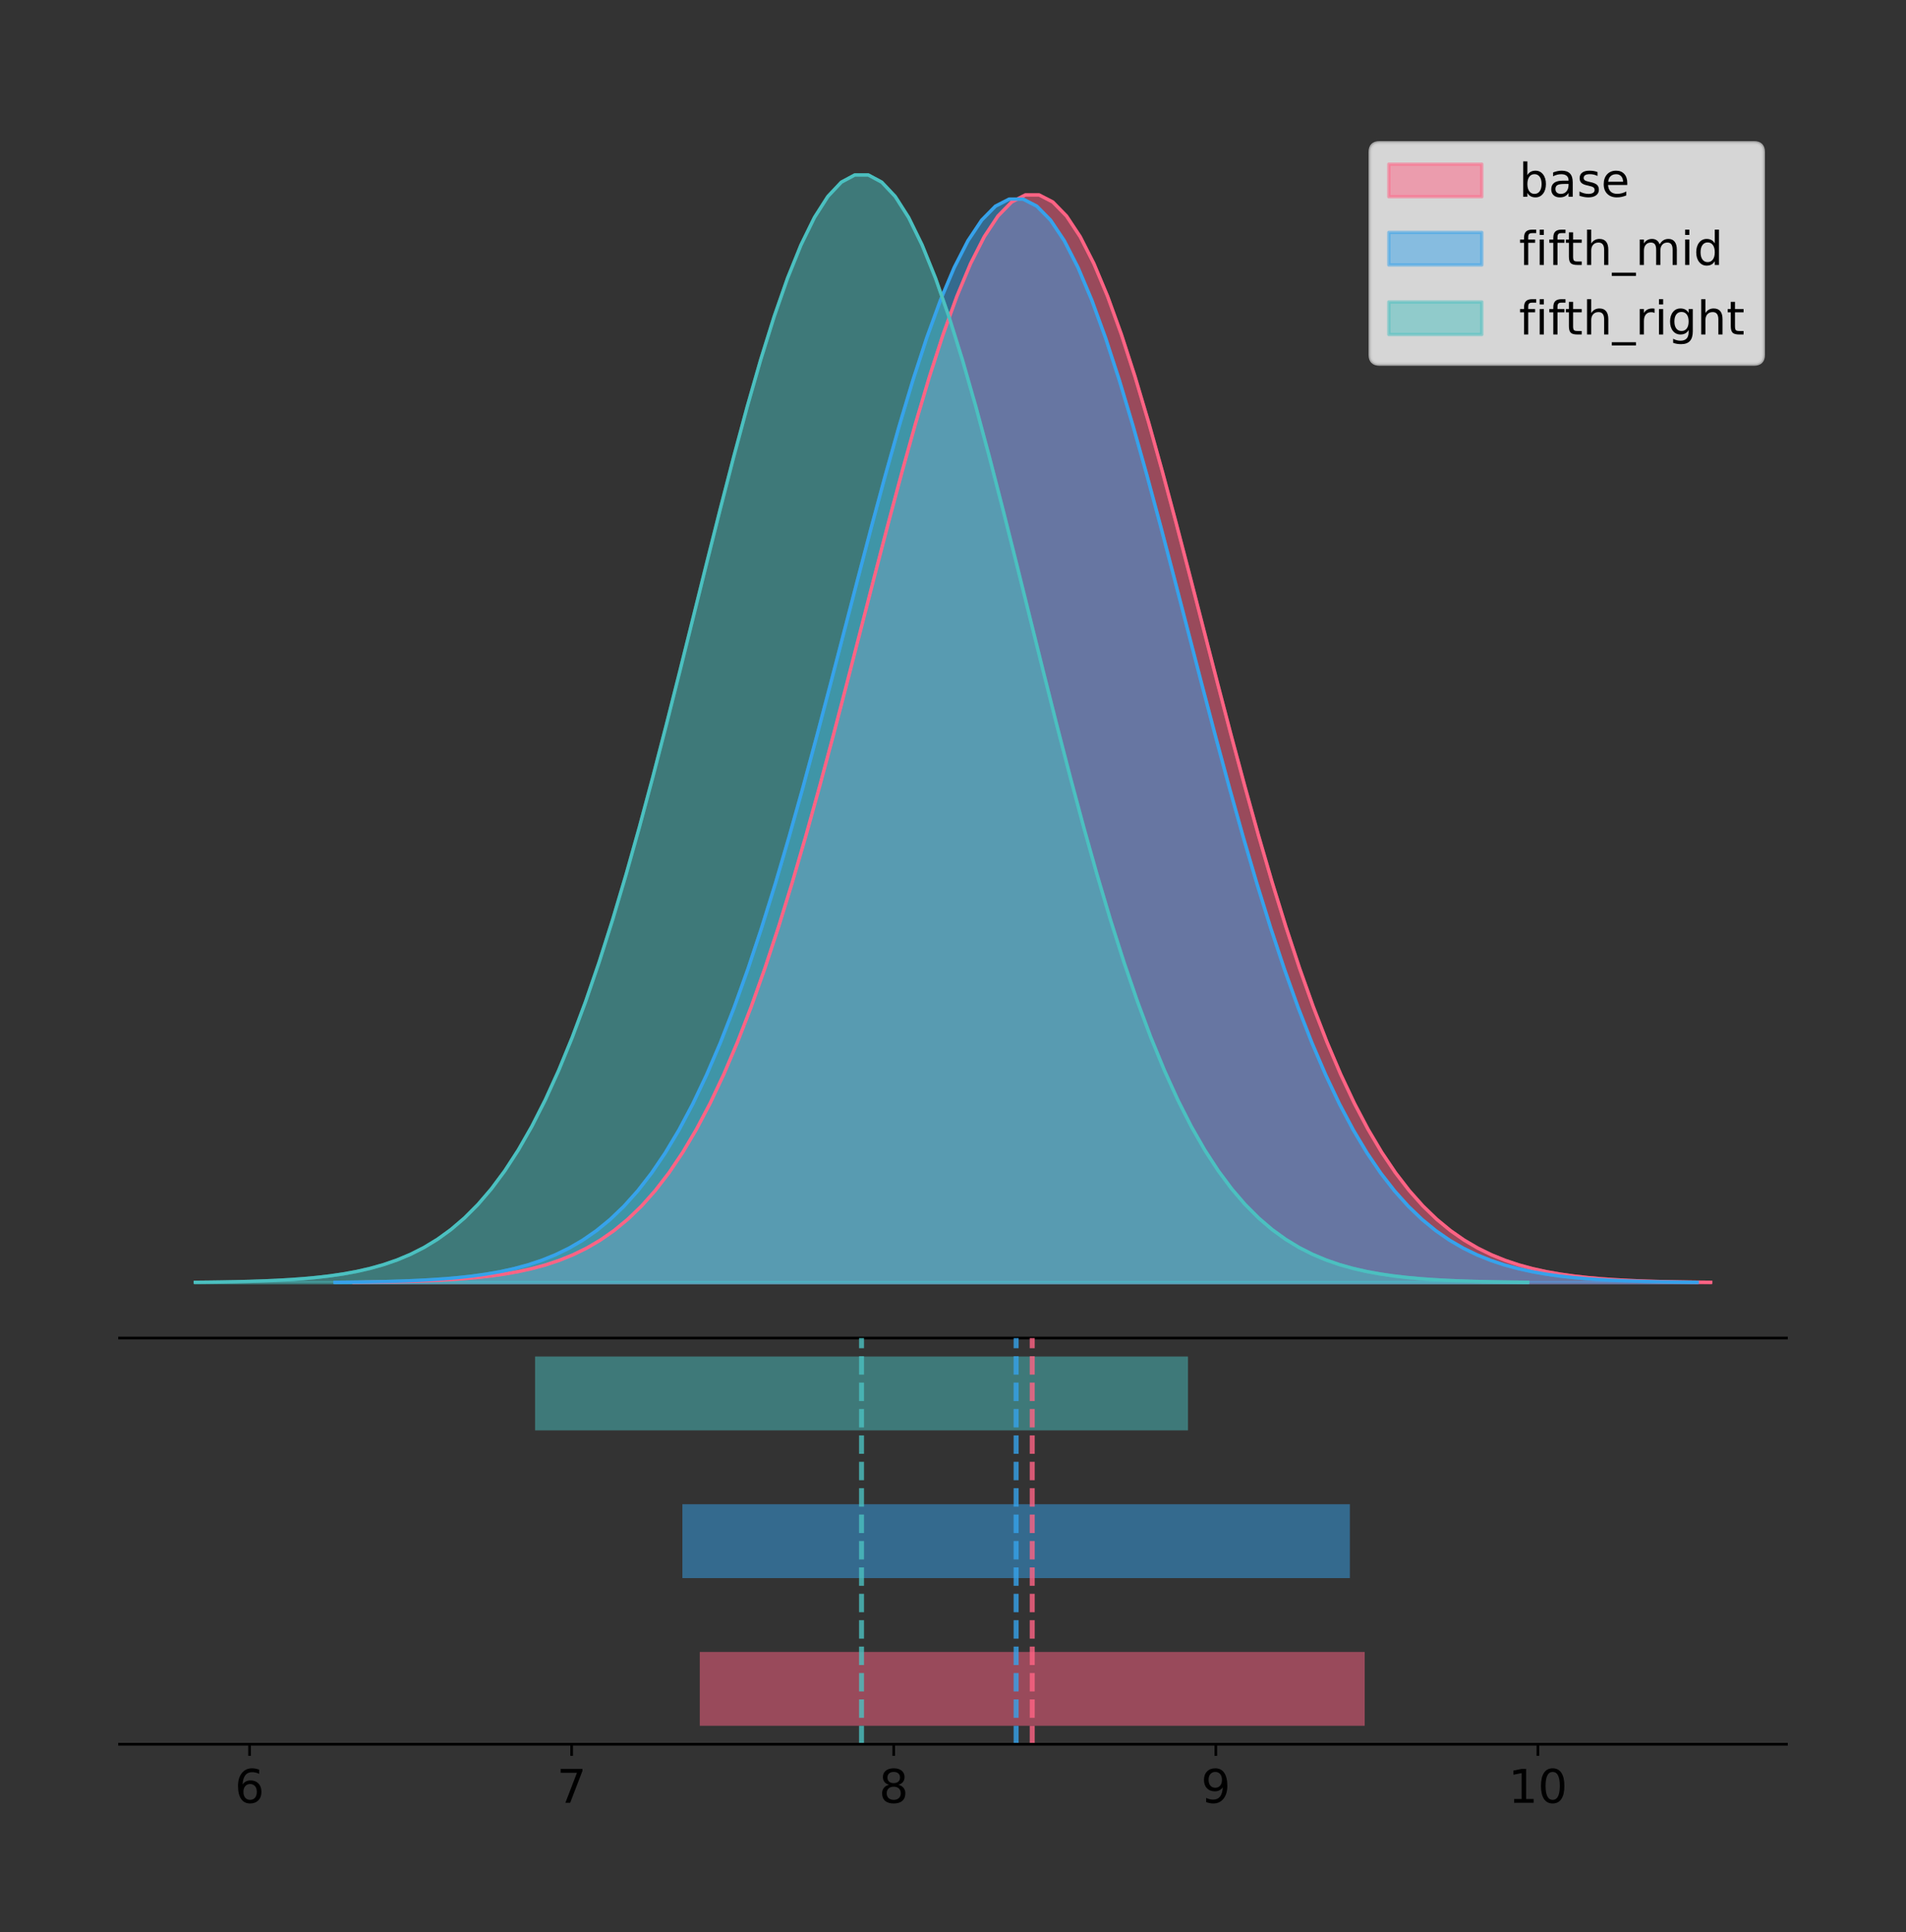 <?xml version="1.0" encoding="utf-8" standalone="no"?>
<!DOCTYPE svg PUBLIC "-//W3C//DTD SVG 1.1//EN"
  "http://www.w3.org/Graphics/SVG/1.1/DTD/svg11.dtd">
<!-- Created with matplotlib (https://matplotlib.org/) -->
<svg height="581.789pt" version="1.1" viewBox="0 0 574.2 581.789" width="574.2pt" xmlns="http://www.w3.org/2000/svg" xmlns:xlink="http://www.w3.org/1999/xlink">
 <rect x="0" y="0" width="574.2" height="581.789" fill="#333333" stroke="none"/>
 <defs>
  <style type="text/css">
*{stroke-linecap:butt;stroke-linejoin:round;}
  </style>
 </defs>
 <g id="figure_1">
  <g id="patch_1">
   <path d="M 0 581.789 
L 574.2 581.789 
L 574.2 0 
L 0 0 
z
" style="fill:none;"/>
  </g>
  <g id="axes_1">
   <g id="patch_2">
    <path d="M 36 402.93 
L 538.2 402.93 
L 538.2 36 
L 36 36 
z
" style="fill:none;"/>
   </g>
   <g id="PolyCollection_1">
    <defs>
     <path d="M 106.566 -195.538 
L 106.566 -195.648 
L 110.696 -195.689 
L 114.825 -195.745 
L 118.954 -195.82 
L 123.084 -195.918 
L 127.213 -196.048 
L 131.342 -196.218 
L 135.472 -196.438 
L 139.601 -196.723 
L 143.731 -197.086 
L 147.86 -197.548 
L 151.989 -198.131 
L 156.119 -198.862 
L 160.248 -199.77 
L 164.377 -200.892 
L 168.507 -202.266 
L 172.636 -203.939 
L 176.765 -205.959 
L 180.895 -208.381 
L 185.024 -211.263 
L 189.153 -214.666 
L 193.283 -218.653 
L 197.412 -223.291 
L 201.542 -228.642 
L 205.671 -234.767 
L 209.8 -241.724 
L 213.93 -249.56 
L 218.059 -258.314 
L 222.188 -268.013 
L 226.318 -278.665 
L 230.447 -290.262 
L 234.576 -302.774 
L 238.706 -316.149 
L 242.835 -330.31 
L 246.964 -345.153 
L 251.094 -360.549 
L 255.223 -376.345 
L 259.353 -392.364 
L 263.482 -408.408 
L 267.611 -424.26 
L 271.741 -439.694 
L 275.87 -454.473 
L 279.999 -468.359 
L 284.129 -481.119 
L 288.258 -492.53 
L 292.387 -502.387 
L 296.517 -510.508 
L 300.646 -516.739 
L 304.775 -520.961 
L 308.905 -523.093 
L 313.034 -523.093 
L 317.164 -520.961 
L 321.293 -516.739 
L 325.422 -510.508 
L 329.552 -502.387 
L 333.681 -492.53 
L 337.81 -481.119 
L 341.94 -468.359 
L 346.069 -454.473 
L 350.198 -439.694 
L 354.328 -424.26 
L 358.457 -408.408 
L 362.586 -392.364 
L 366.716 -376.345 
L 370.845 -360.549 
L 374.975 -345.153 
L 379.104 -330.31 
L 383.233 -316.149 
L 387.363 -302.774 
L 391.492 -290.262 
L 395.621 -278.665 
L 399.751 -268.013 
L 403.88 -258.314 
L 408.009 -249.56 
L 412.139 -241.724 
L 416.268 -234.767 
L 420.398 -228.642 
L 424.527 -223.291 
L 428.656 -218.653 
L 432.786 -214.666 
L 436.915 -211.263 
L 441.044 -208.381 
L 445.174 -205.959 
L 449.303 -203.939 
L 453.432 -202.266 
L 457.562 -200.892 
L 461.691 -199.77 
L 465.82 -198.862 
L 469.95 -198.131 
L 474.079 -197.548 
L 478.209 -197.086 
L 482.338 -196.723 
L 486.467 -196.438 
L 490.597 -196.218 
L 494.726 -196.048 
L 498.855 -195.918 
L 502.985 -195.82 
L 507.114 -195.745 
L 511.243 -195.689 
L 515.373 -195.648 
L 515.373 -195.538 
L 515.373 -195.538 
L 511.243 -195.538 
L 507.114 -195.538 
L 502.985 -195.538 
L 498.855 -195.538 
L 494.726 -195.538 
L 490.597 -195.538 
L 486.467 -195.538 
L 482.338 -195.538 
L 478.209 -195.538 
L 474.079 -195.538 
L 469.95 -195.538 
L 465.82 -195.538 
L 461.691 -195.538 
L 457.562 -195.538 
L 453.432 -195.538 
L 449.303 -195.538 
L 445.174 -195.538 
L 441.044 -195.538 
L 436.915 -195.538 
L 432.786 -195.538 
L 428.656 -195.538 
L 424.527 -195.538 
L 420.398 -195.538 
L 416.268 -195.538 
L 412.139 -195.538 
L 408.009 -195.538 
L 403.88 -195.538 
L 399.751 -195.538 
L 395.621 -195.538 
L 391.492 -195.538 
L 387.363 -195.538 
L 383.233 -195.538 
L 379.104 -195.538 
L 374.975 -195.538 
L 370.845 -195.538 
L 366.716 -195.538 
L 362.586 -195.538 
L 358.457 -195.538 
L 354.328 -195.538 
L 350.198 -195.538 
L 346.069 -195.538 
L 341.94 -195.538 
L 337.81 -195.538 
L 333.681 -195.538 
L 329.552 -195.538 
L 325.422 -195.538 
L 321.293 -195.538 
L 317.164 -195.538 
L 313.034 -195.538 
L 308.905 -195.538 
L 304.775 -195.538 
L 300.646 -195.538 
L 296.517 -195.538 
L 292.387 -195.538 
L 288.258 -195.538 
L 284.129 -195.538 
L 279.999 -195.538 
L 275.87 -195.538 
L 271.741 -195.538 
L 267.611 -195.538 
L 263.482 -195.538 
L 259.353 -195.538 
L 255.223 -195.538 
L 251.094 -195.538 
L 246.964 -195.538 
L 242.835 -195.538 
L 238.706 -195.538 
L 234.576 -195.538 
L 230.447 -195.538 
L 226.318 -195.538 
L 222.188 -195.538 
L 218.059 -195.538 
L 213.93 -195.538 
L 209.8 -195.538 
L 205.671 -195.538 
L 201.542 -195.538 
L 197.412 -195.538 
L 193.283 -195.538 
L 189.153 -195.538 
L 185.024 -195.538 
L 180.895 -195.538 
L 176.765 -195.538 
L 172.636 -195.538 
L 168.507 -195.538 
L 164.377 -195.538 
L 160.248 -195.538 
L 156.119 -195.538 
L 151.989 -195.538 
L 147.86 -195.538 
L 143.731 -195.538 
L 139.601 -195.538 
L 135.472 -195.538 
L 131.342 -195.538 
L 127.213 -195.538 
L 123.084 -195.538 
L 118.954 -195.538 
L 114.825 -195.538 
L 110.696 -195.538 
L 106.566 -195.538 
z
" id="med60b81666" style="stroke:#ff6384;stroke-opacity:0.5;"/>
    </defs>
    <g clip-path="url(#p1150feb0f2)">
     <use style="fill:#ff6384;fill-opacity:0.5;stroke:#ff6384;stroke-opacity:0.5;" x="0" xlink:href="#med60b81666" y="581.789"/>
    </g>
   </g>
   <g id="PolyCollection_2">
    <defs>
     <path d="M 100.929 -195.538 
L 100.929 -195.648 
L 105.075 -195.689 
L 109.22 -195.744 
L 113.365 -195.819 
L 117.51 -195.917 
L 121.656 -196.046 
L 125.801 -196.215 
L 129.946 -196.435 
L 134.091 -196.718 
L 138.236 -197.08 
L 142.382 -197.541 
L 146.527 -198.121 
L 150.672 -198.849 
L 154.817 -199.754 
L 158.963 -200.871 
L 163.108 -202.241 
L 167.253 -203.907 
L 171.398 -205.919 
L 175.543 -208.332 
L 179.689 -211.202 
L 183.834 -214.592 
L 187.979 -218.565 
L 192.124 -223.185 
L 196.27 -228.515 
L 200.415 -234.617 
L 204.56 -241.547 
L 208.705 -249.353 
L 212.85 -258.074 
L 216.996 -267.735 
L 221.141 -278.347 
L 225.286 -289.899 
L 229.431 -302.364 
L 233.577 -315.688 
L 237.722 -329.794 
L 241.867 -344.58 
L 246.012 -359.917 
L 250.157 -375.653 
L 254.303 -391.611 
L 258.448 -407.593 
L 262.593 -423.385 
L 266.738 -438.76 
L 270.884 -453.482 
L 275.029 -467.315 
L 279.174 -480.026 
L 283.319 -491.394 
L 287.464 -501.213 
L 291.61 -509.302 
L 295.755 -515.509 
L 299.9 -519.715 
L 304.045 -521.839 
L 308.191 -521.839 
L 312.336 -519.715 
L 316.481 -515.509 
L 320.626 -509.302 
L 324.771 -501.213 
L 328.917 -491.394 
L 333.062 -480.026 
L 337.207 -467.315 
L 341.352 -453.482 
L 345.498 -438.76 
L 349.643 -423.385 
L 353.788 -407.593 
L 357.933 -391.611 
L 362.078 -375.653 
L 366.224 -359.917 
L 370.369 -344.58 
L 374.514 -329.794 
L 378.659 -315.688 
L 382.805 -302.364 
L 386.95 -289.899 
L 391.095 -278.347 
L 395.24 -267.735 
L 399.385 -258.074 
L 403.531 -249.353 
L 407.676 -241.547 
L 411.821 -234.617 
L 415.966 -228.515 
L 420.112 -223.185 
L 424.257 -218.565 
L 428.402 -214.592 
L 432.547 -211.202 
L 436.692 -208.332 
L 440.838 -205.919 
L 444.983 -203.907 
L 449.128 -202.241 
L 453.273 -200.871 
L 457.419 -199.754 
L 461.564 -198.849 
L 465.709 -198.121 
L 469.854 -197.541 
L 473.999 -197.08 
L 478.145 -196.718 
L 482.29 -196.435 
L 486.435 -196.215 
L 490.58 -196.046 
L 494.726 -195.917 
L 498.871 -195.819 
L 503.016 -195.744 
L 507.161 -195.689 
L 511.306 -195.648 
L 511.306 -195.538 
L 511.306 -195.538 
L 507.161 -195.538 
L 503.016 -195.538 
L 498.871 -195.538 
L 494.726 -195.538 
L 490.58 -195.538 
L 486.435 -195.538 
L 482.29 -195.538 
L 478.145 -195.538 
L 473.999 -195.538 
L 469.854 -195.538 
L 465.709 -195.538 
L 461.564 -195.538 
L 457.419 -195.538 
L 453.273 -195.538 
L 449.128 -195.538 
L 444.983 -195.538 
L 440.838 -195.538 
L 436.692 -195.538 
L 432.547 -195.538 
L 428.402 -195.538 
L 424.257 -195.538 
L 420.112 -195.538 
L 415.966 -195.538 
L 411.821 -195.538 
L 407.676 -195.538 
L 403.531 -195.538 
L 399.385 -195.538 
L 395.24 -195.538 
L 391.095 -195.538 
L 386.95 -195.538 
L 382.805 -195.538 
L 378.659 -195.538 
L 374.514 -195.538 
L 370.369 -195.538 
L 366.224 -195.538 
L 362.078 -195.538 
L 357.933 -195.538 
L 353.788 -195.538 
L 349.643 -195.538 
L 345.498 -195.538 
L 341.352 -195.538 
L 337.207 -195.538 
L 333.062 -195.538 
L 328.917 -195.538 
L 324.771 -195.538 
L 320.626 -195.538 
L 316.481 -195.538 
L 312.336 -195.538 
L 308.191 -195.538 
L 304.045 -195.538 
L 299.9 -195.538 
L 295.755 -195.538 
L 291.61 -195.538 
L 287.464 -195.538 
L 283.319 -195.538 
L 279.174 -195.538 
L 275.029 -195.538 
L 270.884 -195.538 
L 266.738 -195.538 
L 262.593 -195.538 
L 258.448 -195.538 
L 254.303 -195.538 
L 250.157 -195.538 
L 246.012 -195.538 
L 241.867 -195.538 
L 237.722 -195.538 
L 233.577 -195.538 
L 229.431 -195.538 
L 225.286 -195.538 
L 221.141 -195.538 
L 216.996 -195.538 
L 212.85 -195.538 
L 208.705 -195.538 
L 204.56 -195.538 
L 200.415 -195.538 
L 196.27 -195.538 
L 192.124 -195.538 
L 187.979 -195.538 
L 183.834 -195.538 
L 179.689 -195.538 
L 175.543 -195.538 
L 171.398 -195.538 
L 167.253 -195.538 
L 163.108 -195.538 
L 158.963 -195.538 
L 154.817 -195.538 
L 150.672 -195.538 
L 146.527 -195.538 
L 142.382 -195.538 
L 138.236 -195.538 
L 134.091 -195.538 
L 129.946 -195.538 
L 125.801 -195.538 
L 121.656 -195.538 
L 117.51 -195.538 
L 113.365 -195.538 
L 109.22 -195.538 
L 105.075 -195.538 
L 100.929 -195.538 
z
" id="m4f16fa145d" style="stroke:#36a2eb;stroke-opacity:0.5;"/>
    </defs>
    <g clip-path="url(#p1150feb0f2)">
     <use style="fill:#36a2eb;fill-opacity:0.5;stroke:#36a2eb;stroke-opacity:0.5;" x="0" xlink:href="#m4f16fa145d" y="581.789"/>
    </g>
   </g>
   <g id="PolyCollection_3">
    <defs>
     <path d="M 58.827 -195.538 
L 58.827 -195.65 
L 62.882 -195.692 
L 66.937 -195.749 
L 70.992 -195.825 
L 75.047 -195.925 
L 79.102 -196.058 
L 83.156 -196.23 
L 87.211 -196.455 
L 91.266 -196.744 
L 95.321 -197.115 
L 99.376 -197.585 
L 103.431 -198.179 
L 107.486 -198.923 
L 111.54 -199.848 
L 115.595 -200.99 
L 119.65 -202.39 
L 123.705 -204.093 
L 127.76 -206.151 
L 131.815 -208.617 
L 135.87 -211.552 
L 139.925 -215.017 
L 143.979 -219.078 
L 148.034 -223.801 
L 152.089 -229.25 
L 156.144 -235.488 
L 160.199 -242.572 
L 164.254 -250.552 
L 168.309 -259.468 
L 172.363 -269.344 
L 176.418 -280.192 
L 180.473 -292.002 
L 184.528 -304.744 
L 188.583 -318.365 
L 192.638 -332.786 
L 196.693 -347.901 
L 200.747 -363.58 
L 204.802 -379.667 
L 208.857 -395.98 
L 212.912 -412.318 
L 216.967 -428.462 
L 221.022 -444.18 
L 225.077 -459.23 
L 229.131 -473.372 
L 233.186 -486.366 
L 237.241 -497.987 
L 241.296 -508.025 
L 245.351 -516.294 
L 249.406 -522.64 
L 253.461 -526.94 
L 257.516 -529.111 
L 261.57 -529.111 
L 265.625 -526.94 
L 269.68 -522.64 
L 273.735 -516.294 
L 277.79 -508.025 
L 281.845 -497.987 
L 285.9 -486.366 
L 289.954 -473.372 
L 294.009 -459.23 
L 298.064 -444.18 
L 302.119 -428.462 
L 306.174 -412.318 
L 310.229 -395.98 
L 314.284 -379.667 
L 318.338 -363.58 
L 322.393 -347.901 
L 326.448 -332.786 
L 330.503 -318.365 
L 334.558 -304.744 
L 338.613 -292.002 
L 342.668 -280.192 
L 346.722 -269.344 
L 350.777 -259.468 
L 354.832 -250.552 
L 358.887 -242.572 
L 362.942 -235.488 
L 366.997 -229.25 
L 371.052 -223.801 
L 375.106 -219.078 
L 379.161 -215.017 
L 383.216 -211.552 
L 387.271 -208.617 
L 391.326 -206.151 
L 395.381 -204.093 
L 399.436 -202.39 
L 403.491 -200.99 
L 407.545 -199.848 
L 411.6 -198.923 
L 415.655 -198.179 
L 419.71 -197.585 
L 423.765 -197.115 
L 427.82 -196.744 
L 431.875 -196.455 
L 435.929 -196.23 
L 439.984 -196.058 
L 444.039 -195.925 
L 448.094 -195.825 
L 452.149 -195.749 
L 456.204 -195.692 
L 460.259 -195.65 
L 460.259 -195.538 
L 460.259 -195.538 
L 456.204 -195.538 
L 452.149 -195.538 
L 448.094 -195.538 
L 444.039 -195.538 
L 439.984 -195.538 
L 435.929 -195.538 
L 431.875 -195.538 
L 427.82 -195.538 
L 423.765 -195.538 
L 419.71 -195.538 
L 415.655 -195.538 
L 411.6 -195.538 
L 407.545 -195.538 
L 403.491 -195.538 
L 399.436 -195.538 
L 395.381 -195.538 
L 391.326 -195.538 
L 387.271 -195.538 
L 383.216 -195.538 
L 379.161 -195.538 
L 375.106 -195.538 
L 371.052 -195.538 
L 366.997 -195.538 
L 362.942 -195.538 
L 358.887 -195.538 
L 354.832 -195.538 
L 350.777 -195.538 
L 346.722 -195.538 
L 342.668 -195.538 
L 338.613 -195.538 
L 334.558 -195.538 
L 330.503 -195.538 
L 326.448 -195.538 
L 322.393 -195.538 
L 318.338 -195.538 
L 314.284 -195.538 
L 310.229 -195.538 
L 306.174 -195.538 
L 302.119 -195.538 
L 298.064 -195.538 
L 294.009 -195.538 
L 289.954 -195.538 
L 285.9 -195.538 
L 281.845 -195.538 
L 277.79 -195.538 
L 273.735 -195.538 
L 269.68 -195.538 
L 265.625 -195.538 
L 261.57 -195.538 
L 257.516 -195.538 
L 253.461 -195.538 
L 249.406 -195.538 
L 245.351 -195.538 
L 241.296 -195.538 
L 237.241 -195.538 
L 233.186 -195.538 
L 229.131 -195.538 
L 225.077 -195.538 
L 221.022 -195.538 
L 216.967 -195.538 
L 212.912 -195.538 
L 208.857 -195.538 
L 204.802 -195.538 
L 200.747 -195.538 
L 196.693 -195.538 
L 192.638 -195.538 
L 188.583 -195.538 
L 184.528 -195.538 
L 180.473 -195.538 
L 176.418 -195.538 
L 172.363 -195.538 
L 168.309 -195.538 
L 164.254 -195.538 
L 160.199 -195.538 
L 156.144 -195.538 
L 152.089 -195.538 
L 148.034 -195.538 
L 143.979 -195.538 
L 139.925 -195.538 
L 135.87 -195.538 
L 131.815 -195.538 
L 127.76 -195.538 
L 123.705 -195.538 
L 119.65 -195.538 
L 115.595 -195.538 
L 111.54 -195.538 
L 107.486 -195.538 
L 103.431 -195.538 
L 99.376 -195.538 
L 95.321 -195.538 
L 91.266 -195.538 
L 87.211 -195.538 
L 83.156 -195.538 
L 79.102 -195.538 
L 75.047 -195.538 
L 70.992 -195.538 
L 66.937 -195.538 
L 62.882 -195.538 
L 58.827 -195.538 
z
" id="m3c67d5b84a" style="stroke:#4bc0c0;stroke-opacity:0.5;"/>
    </defs>
    <g clip-path="url(#p1150feb0f2)">
     <use style="fill:#4bc0c0;fill-opacity:0.5;stroke:#4bc0c0;stroke-opacity:0.5;" x="0" xlink:href="#m3c67d5b84a" y="581.789"/>
    </g>
   </g>
   <g id="line2d_1">
    <path clip-path="url(#p1150feb0f2)" d="M 106.566 386.141 
L 110.696 386.1 
L 114.825 386.044 
L 118.954 385.97 
L 123.084 385.871 
L 127.213 385.741 
L 131.342 385.571 
L 135.472 385.351 
L 139.601 385.067 
L 143.731 384.703 
L 147.86 384.241 
L 151.989 383.658 
L 156.119 382.928 
L 160.248 382.019 
L 164.377 380.898 
L 168.507 379.523 
L 172.636 377.85 
L 176.765 375.83 
L 180.895 373.408 
L 185.024 370.527 
L 189.153 367.124 
L 193.283 363.136 
L 197.412 358.499 
L 201.542 353.148 
L 205.671 347.022 
L 209.8 340.066 
L 213.93 332.229 
L 218.059 323.475 
L 222.188 313.777 
L 226.318 303.125 
L 230.447 291.528 
L 234.576 279.015 
L 238.706 265.64 
L 242.835 251.48 
L 246.964 236.637 
L 251.094 221.24 
L 255.223 205.444 
L 259.353 189.425 
L 263.482 173.382 
L 267.611 157.529 
L 271.741 142.095 
L 275.87 127.316 
L 279.999 113.43 
L 284.129 100.67 
L 288.258 89.259 
L 292.387 79.402 
L 296.517 71.282 
L 300.646 65.051 
L 304.775 60.828 
L 308.905 58.696 
L 313.034 58.696 
L 317.164 60.828 
L 321.293 65.051 
L 325.422 71.282 
L 329.552 79.402 
L 333.681 89.259 
L 337.81 100.67 
L 341.94 113.43 
L 346.069 127.316 
L 350.198 142.095 
L 354.328 157.529 
L 358.457 173.382 
L 362.586 189.425 
L 366.716 205.444 
L 370.845 221.24 
L 374.975 236.637 
L 379.104 251.48 
L 383.233 265.64 
L 387.363 279.015 
L 391.492 291.528 
L 395.621 303.125 
L 399.751 313.777 
L 403.88 323.475 
L 408.009 332.229 
L 412.139 340.066 
L 416.268 347.022 
L 420.398 353.148 
L 424.527 358.499 
L 428.656 363.136 
L 432.786 367.124 
L 436.915 370.527 
L 441.044 373.408 
L 445.174 375.83 
L 449.303 377.85 
L 453.432 379.523 
L 457.562 380.898 
L 461.691 382.019 
L 465.82 382.928 
L 469.95 383.658 
L 474.079 384.241 
L 478.209 384.703 
L 482.338 385.067 
L 486.467 385.351 
L 490.597 385.571 
L 494.726 385.741 
L 498.855 385.871 
L 502.985 385.97 
L 507.114 386.044 
L 511.243 386.1 
L 515.373 386.141 
" style="fill:none;stroke:#ff6384;stroke-linecap:square;"/>
   </g>
   <g id="line2d_2">
    <path clip-path="url(#p1150feb0f2)" d="M 100.929 386.142 
L 105.075 386.101 
L 109.22 386.045 
L 113.365 385.971 
L 117.51 385.873 
L 121.656 385.743 
L 125.801 385.574 
L 129.946 385.354 
L 134.091 385.071 
L 138.236 384.709 
L 142.382 384.249 
L 146.527 383.668 
L 150.672 382.94 
L 154.817 382.035 
L 158.963 380.918 
L 163.108 379.549 
L 167.253 377.882 
L 171.398 375.87 
L 175.543 373.457 
L 179.689 370.587 
L 183.834 367.197 
L 187.979 363.224 
L 192.124 358.605 
L 196.27 353.274 
L 200.415 347.172 
L 204.56 340.242 
L 208.705 332.436 
L 212.85 323.715 
L 216.996 314.054 
L 221.141 303.443 
L 225.286 291.89 
L 229.431 279.425 
L 233.577 266.102 
L 237.722 251.995 
L 241.867 237.209 
L 246.012 221.872 
L 250.157 206.136 
L 254.303 190.179 
L 258.448 174.197 
L 262.593 158.404 
L 266.738 143.03 
L 270.884 128.307 
L 275.029 114.474 
L 279.174 101.763 
L 283.319 90.396 
L 287.464 80.577 
L 291.61 72.487 
L 295.755 66.28 
L 299.9 62.074 
L 304.045 59.95 
L 308.191 59.95 
L 312.336 62.074 
L 316.481 66.28 
L 320.626 72.487 
L 324.771 80.577 
L 328.917 90.396 
L 333.062 101.763 
L 337.207 114.474 
L 341.352 128.307 
L 345.498 143.03 
L 349.643 158.404 
L 353.788 174.197 
L 357.933 190.179 
L 362.078 206.136 
L 366.224 221.872 
L 370.369 237.209 
L 374.514 251.995 
L 378.659 266.102 
L 382.805 279.425 
L 386.95 291.89 
L 391.095 303.443 
L 395.24 314.054 
L 399.385 323.715 
L 403.531 332.436 
L 407.676 340.242 
L 411.821 347.172 
L 415.966 353.274 
L 420.112 358.605 
L 424.257 363.224 
L 428.402 367.197 
L 432.547 370.587 
L 436.692 373.457 
L 440.838 375.87 
L 444.983 377.882 
L 449.128 379.549 
L 453.273 380.918 
L 457.419 382.035 
L 461.564 382.94 
L 465.709 383.668 
L 469.854 384.249 
L 473.999 384.709 
L 478.145 385.071 
L 482.29 385.354 
L 486.435 385.574 
L 490.58 385.743 
L 494.726 385.873 
L 498.871 385.971 
L 503.016 386.045 
L 507.161 386.101 
L 511.306 386.142 
" style="fill:none;stroke:#36a2eb;stroke-linecap:square;"/>
   </g>
   <g id="line2d_3">
    <path clip-path="url(#p1150feb0f2)" d="M 58.827 386.139 
L 62.882 386.097 
L 66.937 386.04 
L 70.992 385.965 
L 75.047 385.864 
L 79.102 385.732 
L 83.156 385.559 
L 87.211 385.334 
L 91.266 385.045 
L 95.321 384.675 
L 99.376 384.204 
L 103.431 383.61 
L 107.486 382.867 
L 111.54 381.941 
L 115.595 380.799 
L 119.65 379.399 
L 123.705 377.696 
L 127.76 375.639 
L 131.815 373.172 
L 135.87 370.238 
L 139.925 366.772 
L 143.979 362.711 
L 148.034 357.989 
L 152.089 352.539 
L 156.144 346.301 
L 160.199 339.217 
L 164.254 331.237 
L 168.309 322.322 
L 172.363 312.445 
L 176.418 301.597 
L 180.473 289.787 
L 184.528 277.045 
L 188.583 263.424 
L 192.638 249.004 
L 196.693 233.888 
L 200.747 218.209 
L 204.802 202.123 
L 208.857 185.809 
L 212.912 169.471 
L 216.967 153.327 
L 221.022 137.61 
L 225.077 122.559 
L 229.131 108.418 
L 233.186 95.423 
L 237.241 83.803 
L 241.296 73.765 
L 245.351 65.495 
L 249.406 59.15 
L 253.461 54.85 
L 257.516 52.679 
L 261.57 52.679 
L 265.625 54.85 
L 269.68 59.15 
L 273.735 65.495 
L 277.79 73.765 
L 281.845 83.803 
L 285.9 95.423 
L 289.954 108.418 
L 294.009 122.559 
L 298.064 137.61 
L 302.119 153.327 
L 306.174 169.471 
L 310.229 185.809 
L 314.284 202.123 
L 318.338 218.209 
L 322.393 233.888 
L 326.448 249.004 
L 330.503 263.424 
L 334.558 277.045 
L 338.613 289.787 
L 342.668 301.597 
L 346.722 312.445 
L 350.777 322.322 
L 354.832 331.237 
L 358.887 339.217 
L 362.942 346.301 
L 366.997 352.539 
L 371.052 357.989 
L 375.106 362.711 
L 379.161 366.772 
L 383.216 370.238 
L 387.271 373.172 
L 391.326 375.639 
L 395.381 377.696 
L 399.436 379.399 
L 403.491 380.799 
L 407.545 381.941 
L 411.6 382.867 
L 415.655 383.61 
L 419.71 384.204 
L 423.765 384.675 
L 427.82 385.045 
L 431.875 385.334 
L 435.929 385.559 
L 439.984 385.732 
L 444.039 385.864 
L 448.094 385.965 
L 452.149 386.04 
L 456.204 386.097 
L 460.259 386.139 
" style="fill:none;stroke:#4bc0c0;stroke-linecap:square;"/>
   </g>
   <g id="patch_3">
    <path d="M 36 402.93 
L 538.2 402.93 
" style="fill:none;stroke:#000000;stroke-linecap:square;stroke-linejoin:miter;stroke-width:0.8;"/>
   </g>
   <g id="legend_1">
    <g id="patch_4">
     <path d="M 415.602 109.627 
L 528.4 109.627 
Q 531.2 109.627 531.2 106.827 
L 531.2 45.8 
Q 531.2 43 528.4 43 
L 415.602 43 
Q 412.802 43 412.802 45.8 
L 412.802 106.827 
Q 412.802 109.627 415.602 109.627 
z
" style="fill:#ffffff;opacity:0.8;stroke:#cccccc;stroke-linejoin:miter;"/>
    </g>
    <g id="patch_5">
     <path d="M 418.402 59.238 
L 446.402 59.238 
L 446.402 49.438 
L 418.402 49.438 
z
" style="fill:#ff6384;opacity:0.5;stroke:#ff6384;stroke-linejoin:miter;"/>
    </g>
    <g id="text_1">
     <!-- base -->
     <defs>
      <path d="M 48.688 27.297 
Q 48.688 37.203 44.609 42.844 
Q 40.531 48.484 33.406 48.484 
Q 26.266 48.484 22.188 42.844 
Q 18.109 37.203 18.109 27.297 
Q 18.109 17.391 22.188 11.75 
Q 26.266 6.109 33.406 6.109 
Q 40.531 6.109 44.609 11.75 
Q 48.688 17.391 48.688 27.297 
z
M 18.109 46.391 
Q 20.953 51.266 25.266 53.625 
Q 29.594 56 35.594 56 
Q 45.562 56 51.781 48.094 
Q 58.016 40.188 58.016 27.297 
Q 58.016 14.406 51.781 6.484 
Q 45.562 -1.422 35.594 -1.422 
Q 29.594 -1.422 25.266 0.953 
Q 20.953 3.328 18.109 8.203 
L 18.109 0 
L 9.078 0 
L 9.078 75.984 
L 18.109 75.984 
z
" id="DejaVuSans-98"/>
      <path d="M 34.281 27.484 
Q 23.391 27.484 19.188 25 
Q 14.984 22.516 14.984 16.5 
Q 14.984 11.719 18.141 8.906 
Q 21.297 6.109 26.703 6.109 
Q 34.188 6.109 38.703 11.406 
Q 43.219 16.703 43.219 25.484 
L 43.219 27.484 
z
M 52.203 31.203 
L 52.203 0 
L 43.219 0 
L 43.219 8.297 
Q 40.141 3.328 35.547 0.953 
Q 30.953 -1.422 24.312 -1.422 
Q 15.922 -1.422 10.953 3.297 
Q 6 8.016 6 15.922 
Q 6 25.141 12.172 29.828 
Q 18.359 34.516 30.609 34.516 
L 43.219 34.516 
L 43.219 35.406 
Q 43.219 41.609 39.141 45 
Q 35.062 48.391 27.688 48.391 
Q 23 48.391 18.547 47.266 
Q 14.109 46.141 10.016 43.891 
L 10.016 52.203 
Q 14.938 54.109 19.578 55.047 
Q 24.219 56 28.609 56 
Q 40.484 56 46.344 49.844 
Q 52.203 43.703 52.203 31.203 
z
" id="DejaVuSans-97"/>
      <path d="M 44.281 53.078 
L 44.281 44.578 
Q 40.484 46.531 36.375 47.5 
Q 32.281 48.484 27.875 48.484 
Q 21.188 48.484 17.844 46.438 
Q 14.5 44.391 14.5 40.281 
Q 14.5 37.156 16.891 35.375 
Q 19.281 33.594 26.516 31.984 
L 29.594 31.297 
Q 39.156 29.25 43.188 25.516 
Q 47.219 21.781 47.219 15.094 
Q 47.219 7.469 41.188 3.016 
Q 35.156 -1.422 24.609 -1.422 
Q 20.219 -1.422 15.453 -0.562 
Q 10.688 0.297 5.422 2 
L 5.422 11.281 
Q 10.406 8.688 15.234 7.391 
Q 20.062 6.109 24.812 6.109 
Q 31.156 6.109 34.562 8.281 
Q 37.984 10.453 37.984 14.406 
Q 37.984 18.062 35.516 20.016 
Q 33.062 21.969 24.703 23.781 
L 21.578 24.516 
Q 13.234 26.266 9.516 29.906 
Q 5.812 33.547 5.812 39.891 
Q 5.812 47.609 11.281 51.797 
Q 16.75 56 26.812 56 
Q 31.781 56 36.172 55.266 
Q 40.578 54.547 44.281 53.078 
z
" id="DejaVuSans-115"/>
      <path d="M 56.203 29.594 
L 56.203 25.203 
L 14.891 25.203 
Q 15.484 15.922 20.484 11.062 
Q 25.484 6.203 34.422 6.203 
Q 39.594 6.203 44.453 7.469 
Q 49.312 8.734 54.109 11.281 
L 54.109 2.781 
Q 49.266 0.734 44.188 -0.344 
Q 39.109 -1.422 33.891 -1.422 
Q 20.797 -1.422 13.156 6.188 
Q 5.516 13.812 5.516 26.812 
Q 5.516 40.234 12.766 48.109 
Q 20.016 56 32.328 56 
Q 43.359 56 49.781 48.891 
Q 56.203 41.797 56.203 29.594 
z
M 47.219 32.234 
Q 47.125 39.594 43.094 43.984 
Q 39.062 48.391 32.422 48.391 
Q 24.906 48.391 20.391 44.141 
Q 15.875 39.891 15.188 32.172 
z
" id="DejaVuSans-101"/>
     </defs>
     <g transform="translate(457.602 59.238)scale(0.14 -0.14)">
      <use xlink:href="#DejaVuSans-98"/>
      <use x="63.477" xlink:href="#DejaVuSans-97"/>
      <use x="124.756" xlink:href="#DejaVuSans-115"/>
      <use x="176.855" xlink:href="#DejaVuSans-101"/>
     </g>
    </g>
    <g id="patch_6">
     <path d="M 418.402 79.787 
L 446.402 79.787 
L 446.402 69.987 
L 418.402 69.987 
z
" style="fill:#36a2eb;opacity:0.5;stroke:#36a2eb;stroke-linejoin:miter;"/>
    </g>
    <g id="text_2">
     <!-- fifth_mid -->
     <defs>
      <path d="M 37.109 75.984 
L 37.109 68.5 
L 28.516 68.5 
Q 23.688 68.5 21.797 66.547 
Q 19.922 64.594 19.922 59.516 
L 19.922 54.688 
L 34.719 54.688 
L 34.719 47.703 
L 19.922 47.703 
L 19.922 0 
L 10.891 0 
L 10.891 47.703 
L 2.297 47.703 
L 2.297 54.688 
L 10.891 54.688 
L 10.891 58.5 
Q 10.891 67.625 15.141 71.797 
Q 19.391 75.984 28.609 75.984 
z
" id="DejaVuSans-102"/>
      <path d="M 9.422 54.688 
L 18.406 54.688 
L 18.406 0 
L 9.422 0 
z
M 9.422 75.984 
L 18.406 75.984 
L 18.406 64.594 
L 9.422 64.594 
z
" id="DejaVuSans-105"/>
      <path d="M 18.312 70.219 
L 18.312 54.688 
L 36.812 54.688 
L 36.812 47.703 
L 18.312 47.703 
L 18.312 18.016 
Q 18.312 11.328 20.141 9.422 
Q 21.969 7.516 27.594 7.516 
L 36.812 7.516 
L 36.812 0 
L 27.594 0 
Q 17.188 0 13.234 3.875 
Q 9.281 7.766 9.281 18.016 
L 9.281 47.703 
L 2.688 47.703 
L 2.688 54.688 
L 9.281 54.688 
L 9.281 70.219 
z
" id="DejaVuSans-116"/>
      <path d="M 54.891 33.016 
L 54.891 0 
L 45.906 0 
L 45.906 32.719 
Q 45.906 40.484 42.875 44.328 
Q 39.844 48.188 33.797 48.188 
Q 26.516 48.188 22.312 43.547 
Q 18.109 38.922 18.109 30.906 
L 18.109 0 
L 9.078 0 
L 9.078 75.984 
L 18.109 75.984 
L 18.109 46.188 
Q 21.344 51.125 25.703 53.562 
Q 30.078 56 35.797 56 
Q 45.219 56 50.047 50.172 
Q 54.891 44.344 54.891 33.016 
z
" id="DejaVuSans-104"/>
      <path d="M 50.984 -16.609 
L 50.984 -23.578 
L -0.984 -23.578 
L -0.984 -16.609 
z
" id="DejaVuSans-95"/>
      <path d="M 52 44.188 
Q 55.375 50.25 60.062 53.125 
Q 64.75 56 71.094 56 
Q 79.641 56 84.281 50.016 
Q 88.922 44.047 88.922 33.016 
L 88.922 0 
L 79.891 0 
L 79.891 32.719 
Q 79.891 40.578 77.094 44.375 
Q 74.312 48.188 68.609 48.188 
Q 61.625 48.188 57.562 43.547 
Q 53.516 38.922 53.516 30.906 
L 53.516 0 
L 44.484 0 
L 44.484 32.719 
Q 44.484 40.625 41.703 44.406 
Q 38.922 48.188 33.109 48.188 
Q 26.219 48.188 22.156 43.531 
Q 18.109 38.875 18.109 30.906 
L 18.109 0 
L 9.078 0 
L 9.078 54.688 
L 18.109 54.688 
L 18.109 46.188 
Q 21.188 51.219 25.484 53.609 
Q 29.781 56 35.688 56 
Q 41.656 56 45.828 52.969 
Q 50 49.953 52 44.188 
z
" id="DejaVuSans-109"/>
      <path d="M 45.406 46.391 
L 45.406 75.984 
L 54.391 75.984 
L 54.391 0 
L 45.406 0 
L 45.406 8.203 
Q 42.578 3.328 38.25 0.953 
Q 33.938 -1.422 27.875 -1.422 
Q 17.969 -1.422 11.734 6.484 
Q 5.516 14.406 5.516 27.297 
Q 5.516 40.188 11.734 48.094 
Q 17.969 56 27.875 56 
Q 33.938 56 38.25 53.625 
Q 42.578 51.266 45.406 46.391 
z
M 14.797 27.297 
Q 14.797 17.391 18.875 11.75 
Q 22.953 6.109 30.078 6.109 
Q 37.203 6.109 41.297 11.75 
Q 45.406 17.391 45.406 27.297 
Q 45.406 37.203 41.297 42.844 
Q 37.203 48.484 30.078 48.484 
Q 22.953 48.484 18.875 42.844 
Q 14.797 37.203 14.797 27.297 
z
" id="DejaVuSans-100"/>
     </defs>
     <g transform="translate(457.602 79.787)scale(0.14 -0.14)">
      <use xlink:href="#DejaVuSans-102"/>
      <use x="35.205" xlink:href="#DejaVuSans-105"/>
      <use x="62.988" xlink:href="#DejaVuSans-102"/>
      <use x="98.178" xlink:href="#DejaVuSans-116"/>
      <use x="137.387" xlink:href="#DejaVuSans-104"/>
      <use x="200.766" xlink:href="#DejaVuSans-95"/>
      <use x="250.766" xlink:href="#DejaVuSans-109"/>
      <use x="348.178" xlink:href="#DejaVuSans-105"/>
      <use x="375.961" xlink:href="#DejaVuSans-100"/>
     </g>
    </g>
    <g id="patch_7">
     <path d="M 418.402 100.726 
L 446.402 100.726 
L 446.402 90.926 
L 418.402 90.926 
z
" style="fill:#4bc0c0;opacity:0.5;stroke:#4bc0c0;stroke-linejoin:miter;"/>
    </g>
    <g id="text_3">
     <!-- fifth_right -->
     <defs>
      <path d="M 41.109 46.297 
Q 39.594 47.172 37.812 47.578 
Q 36.031 48 33.891 48 
Q 26.266 48 22.188 43.047 
Q 18.109 38.094 18.109 28.812 
L 18.109 0 
L 9.078 0 
L 9.078 54.688 
L 18.109 54.688 
L 18.109 46.188 
Q 20.953 51.172 25.484 53.578 
Q 30.031 56 36.531 56 
Q 37.453 56 38.578 55.875 
Q 39.703 55.766 41.062 55.516 
z
" id="DejaVuSans-114"/>
      <path d="M 45.406 27.984 
Q 45.406 37.75 41.375 43.109 
Q 37.359 48.484 30.078 48.484 
Q 22.859 48.484 18.828 43.109 
Q 14.797 37.75 14.797 27.984 
Q 14.797 18.266 18.828 12.891 
Q 22.859 7.516 30.078 7.516 
Q 37.359 7.516 41.375 12.891 
Q 45.406 18.266 45.406 27.984 
z
M 54.391 6.781 
Q 54.391 -7.172 48.188 -13.984 
Q 42 -20.797 29.203 -20.797 
Q 24.469 -20.797 20.266 -20.094 
Q 16.062 -19.391 12.109 -17.922 
L 12.109 -9.188 
Q 16.062 -11.328 19.922 -12.344 
Q 23.781 -13.375 27.781 -13.375 
Q 36.625 -13.375 41.016 -8.766 
Q 45.406 -4.156 45.406 5.172 
L 45.406 9.625 
Q 42.625 4.781 38.281 2.391 
Q 33.938 0 27.875 0 
Q 17.828 0 11.672 7.656 
Q 5.516 15.328 5.516 27.984 
Q 5.516 40.672 11.672 48.328 
Q 17.828 56 27.875 56 
Q 33.938 56 38.281 53.609 
Q 42.625 51.219 45.406 46.391 
L 45.406 54.688 
L 54.391 54.688 
z
" id="DejaVuSans-103"/>
     </defs>
     <g transform="translate(457.602 100.726)scale(0.14 -0.14)">
      <use xlink:href="#DejaVuSans-102"/>
      <use x="35.205" xlink:href="#DejaVuSans-105"/>
      <use x="62.988" xlink:href="#DejaVuSans-102"/>
      <use x="98.178" xlink:href="#DejaVuSans-116"/>
      <use x="137.387" xlink:href="#DejaVuSans-104"/>
      <use x="200.766" xlink:href="#DejaVuSans-95"/>
      <use x="250.766" xlink:href="#DejaVuSans-114"/>
      <use x="291.879" xlink:href="#DejaVuSans-105"/>
      <use x="319.662" xlink:href="#DejaVuSans-103"/>
      <use x="383.139" xlink:href="#DejaVuSans-104"/>
      <use x="446.518" xlink:href="#DejaVuSans-116"/>
     </g>
    </g>
   </g>
  </g>
  <g id="axes_2">
   <g id="patch_8">
    <path d="M 36 525.24 
L 538.2 525.24 
L 538.2 402.93 
L 36 402.93 
z
" style="fill:none;"/>
   </g>
   <g id="patch_9">
    <path clip-path="url(#p1c6456cca4)" d="M 210.812 519.68 
L 411.127 519.68 
L 411.127 497.442 
L 210.812 497.442 
z
" style="fill:#ff6384;opacity:0.5;"/>
   </g>
   <g id="patch_10">
    <path clip-path="url(#p1c6456cca4)" d="M 205.576 475.204 
L 406.66 475.204 
L 406.66 452.966 
L 205.576 452.966 
z
" style="fill:#36a2eb;opacity:0.5;"/>
   </g>
   <g id="patch_11">
    <path clip-path="url(#p1c6456cca4)" d="M 161.192 430.728 
L 357.894 430.728 
L 357.894 408.49 
L 161.192 408.49 
z
" style="fill:#4bc0c0;opacity:0.5;"/>
   </g>
   <g id="matplotlib.axis_1">
    <g id="xtick_1">
     <g id="line2d_4">
      <defs>
       <path d="M 0 0 
L 0 3.5 
" id="m40148ba26d" style="stroke:#000000;stroke-width:0.8;"/>
      </defs>
      <g>
       <use style="stroke:#000000;stroke-width:0.8;" x="75.183" xlink:href="#m40148ba26d" y="525.24"/>
      </g>
     </g>
     <g id="text_4">
      <!-- 6 -->
      <defs>
       <path d="M 33.016 40.375 
Q 26.375 40.375 22.484 35.828 
Q 18.609 31.297 18.609 23.391 
Q 18.609 15.531 22.484 10.953 
Q 26.375 6.391 33.016 6.391 
Q 39.656 6.391 43.531 10.953 
Q 47.406 15.531 47.406 23.391 
Q 47.406 31.297 43.531 35.828 
Q 39.656 40.375 33.016 40.375 
z
M 52.594 71.297 
L 52.594 62.312 
Q 48.875 64.062 45.094 64.984 
Q 41.312 65.922 37.594 65.922 
Q 27.828 65.922 22.672 59.328 
Q 17.531 52.734 16.797 39.406 
Q 19.672 43.656 24.016 45.922 
Q 28.375 48.188 33.594 48.188 
Q 44.578 48.188 50.953 41.516 
Q 57.328 34.859 57.328 23.391 
Q 57.328 12.156 50.688 5.359 
Q 44.047 -1.422 33.016 -1.422 
Q 20.359 -1.422 13.672 8.266 
Q 6.984 17.969 6.984 36.375 
Q 6.984 53.656 15.188 63.938 
Q 23.391 74.219 37.203 74.219 
Q 40.922 74.219 44.703 73.484 
Q 48.484 72.75 52.594 71.297 
z
" id="DejaVuSans-54"/>
      </defs>
      <g transform="translate(70.73 542.878)scale(0.14 -0.14)">
       <use xlink:href="#DejaVuSans-54"/>
      </g>
     </g>
    </g>
    <g id="xtick_2">
     <g id="line2d_5">
      <g>
       <use style="stroke:#000000;stroke-width:0.8;" x="172.215" xlink:href="#m40148ba26d" y="525.24"/>
      </g>
     </g>
     <g id="text_5">
      <!-- 7 -->
      <defs>
       <path d="M 8.203 72.906 
L 55.078 72.906 
L 55.078 68.703 
L 28.609 0 
L 18.312 0 
L 43.219 64.594 
L 8.203 64.594 
z
" id="DejaVuSans-55"/>
      </defs>
      <g transform="translate(167.761 542.878)scale(0.14 -0.14)">
       <use xlink:href="#DejaVuSans-55"/>
      </g>
     </g>
    </g>
    <g id="xtick_3">
     <g id="line2d_6">
      <g>
       <use style="stroke:#000000;stroke-width:0.8;" x="269.246" xlink:href="#m40148ba26d" y="525.24"/>
      </g>
     </g>
     <g id="text_6">
      <!-- 8 -->
      <defs>
       <path d="M 31.781 34.625 
Q 24.75 34.625 20.719 30.859 
Q 16.703 27.094 16.703 20.516 
Q 16.703 13.922 20.719 10.156 
Q 24.75 6.391 31.781 6.391 
Q 38.812 6.391 42.859 10.172 
Q 46.922 13.969 46.922 20.516 
Q 46.922 27.094 42.891 30.859 
Q 38.875 34.625 31.781 34.625 
z
M 21.922 38.812 
Q 15.578 40.375 12.031 44.719 
Q 8.5 49.078 8.5 55.328 
Q 8.5 64.062 14.719 69.141 
Q 20.953 74.219 31.781 74.219 
Q 42.672 74.219 48.875 69.141 
Q 55.078 64.062 55.078 55.328 
Q 55.078 49.078 51.531 44.719 
Q 48 40.375 41.703 38.812 
Q 48.828 37.156 52.797 32.312 
Q 56.781 27.484 56.781 20.516 
Q 56.781 9.906 50.312 4.234 
Q 43.844 -1.422 31.781 -1.422 
Q 19.734 -1.422 13.25 4.234 
Q 6.781 9.906 6.781 20.516 
Q 6.781 27.484 10.781 32.312 
Q 14.797 37.156 21.922 38.812 
z
M 18.312 54.391 
Q 18.312 48.734 21.844 45.562 
Q 25.391 42.391 31.781 42.391 
Q 38.141 42.391 41.719 45.562 
Q 45.312 48.734 45.312 54.391 
Q 45.312 60.062 41.719 63.234 
Q 38.141 66.406 31.781 66.406 
Q 25.391 66.406 21.844 63.234 
Q 18.312 60.062 18.312 54.391 
z
" id="DejaVuSans-56"/>
      </defs>
      <g transform="translate(264.792 542.878)scale(0.14 -0.14)">
       <use xlink:href="#DejaVuSans-56"/>
      </g>
     </g>
    </g>
    <g id="xtick_4">
     <g id="line2d_7">
      <g>
       <use style="stroke:#000000;stroke-width:0.8;" x="366.277" xlink:href="#m40148ba26d" y="525.24"/>
      </g>
     </g>
     <g id="text_7">
      <!-- 9 -->
      <defs>
       <path d="M 10.984 1.516 
L 10.984 10.5 
Q 14.703 8.734 18.5 7.812 
Q 22.312 6.891 25.984 6.891 
Q 35.75 6.891 40.891 13.453 
Q 46.047 20.016 46.781 33.406 
Q 43.953 29.203 39.594 26.953 
Q 35.25 24.703 29.984 24.703 
Q 19.047 24.703 12.672 31.312 
Q 6.297 37.938 6.297 49.422 
Q 6.297 60.641 12.938 67.422 
Q 19.578 74.219 30.609 74.219 
Q 43.266 74.219 49.922 64.516 
Q 56.594 54.828 56.594 36.375 
Q 56.594 19.141 48.406 8.859 
Q 40.234 -1.422 26.422 -1.422 
Q 22.703 -1.422 18.891 -0.688 
Q 15.094 0.047 10.984 1.516 
z
M 30.609 32.422 
Q 37.25 32.422 41.125 36.953 
Q 45.016 41.5 45.016 49.422 
Q 45.016 57.281 41.125 61.844 
Q 37.25 66.406 30.609 66.406 
Q 23.969 66.406 20.094 61.844 
Q 16.219 57.281 16.219 49.422 
Q 16.219 41.5 20.094 36.953 
Q 23.969 32.422 30.609 32.422 
z
" id="DejaVuSans-57"/>
      </defs>
      <g transform="translate(361.824 542.878)scale(0.14 -0.14)">
       <use xlink:href="#DejaVuSans-57"/>
      </g>
     </g>
    </g>
    <g id="xtick_5">
     <g id="line2d_8">
      <g>
       <use style="stroke:#000000;stroke-width:0.8;" x="463.309" xlink:href="#m40148ba26d" y="525.24"/>
      </g>
     </g>
     <g id="text_8">
      <!-- 10 -->
      <defs>
       <path d="M 12.406 8.297 
L 28.516 8.297 
L 28.516 63.922 
L 10.984 60.406 
L 10.984 69.391 
L 28.422 72.906 
L 38.281 72.906 
L 38.281 8.297 
L 54.391 8.297 
L 54.391 0 
L 12.406 0 
z
" id="DejaVuSans-49"/>
       <path d="M 31.781 66.406 
Q 24.172 66.406 20.328 58.906 
Q 16.5 51.422 16.5 36.375 
Q 16.5 21.391 20.328 13.891 
Q 24.172 6.391 31.781 6.391 
Q 39.453 6.391 43.281 13.891 
Q 47.125 21.391 47.125 36.375 
Q 47.125 51.422 43.281 58.906 
Q 39.453 66.406 31.781 66.406 
z
M 31.781 74.219 
Q 44.047 74.219 50.516 64.516 
Q 56.984 54.828 56.984 36.375 
Q 56.984 17.969 50.516 8.266 
Q 44.047 -1.422 31.781 -1.422 
Q 19.531 -1.422 13.062 8.266 
Q 6.594 17.969 6.594 36.375 
Q 6.594 54.828 13.062 64.516 
Q 19.531 74.219 31.781 74.219 
z
" id="DejaVuSans-48"/>
      </defs>
      <g transform="translate(454.401 542.878)scale(0.14 -0.14)">
       <use xlink:href="#DejaVuSans-49"/>
       <use x="63.623" xlink:href="#DejaVuSans-48"/>
      </g>
     </g>
    </g>
   </g>
   <g id="line2d_9">
    <path clip-path="url(#p1c6456cca4)" d="M 310.97 525.24 
L 310.97 402.93 
" style="fill:none;stroke:#ff6384;stroke-dasharray:5.55,2.4;stroke-dashoffset:0;stroke-opacity:0.8;stroke-width:1.5;"/>
   </g>
   <g id="line2d_10">
    <path clip-path="url(#p1c6456cca4)" d="M 306.118 525.24 
L 306.118 402.93 
" style="fill:none;stroke:#36a2eb;stroke-dasharray:5.55,2.4;stroke-dashoffset:0;stroke-opacity:0.8;stroke-width:1.5;"/>
   </g>
   <g id="line2d_11">
    <path clip-path="url(#p1c6456cca4)" d="M 259.543 525.24 
L 259.543 402.93 
" style="fill:none;stroke:#4bc0c0;stroke-dasharray:5.55,2.4;stroke-dashoffset:0;stroke-opacity:0.8;stroke-width:1.5;"/>
   </g>
   <g id="patch_12">
    <path d="M 36 525.24 
L 538.2 525.24 
" style="fill:none;stroke:#000000;stroke-linecap:square;stroke-linejoin:miter;stroke-width:0.8;"/>
   </g>
  </g>
 </g>
 <defs>
  <clipPath id="p1150feb0f2">
   <rect height="366.93" width="502.2" x="36" y="36"/>
  </clipPath>
  <clipPath id="p1c6456cca4">
   <rect height="122.31" width="502.2" x="36" y="402.93"/>
  </clipPath>
 </defs>
</svg>
